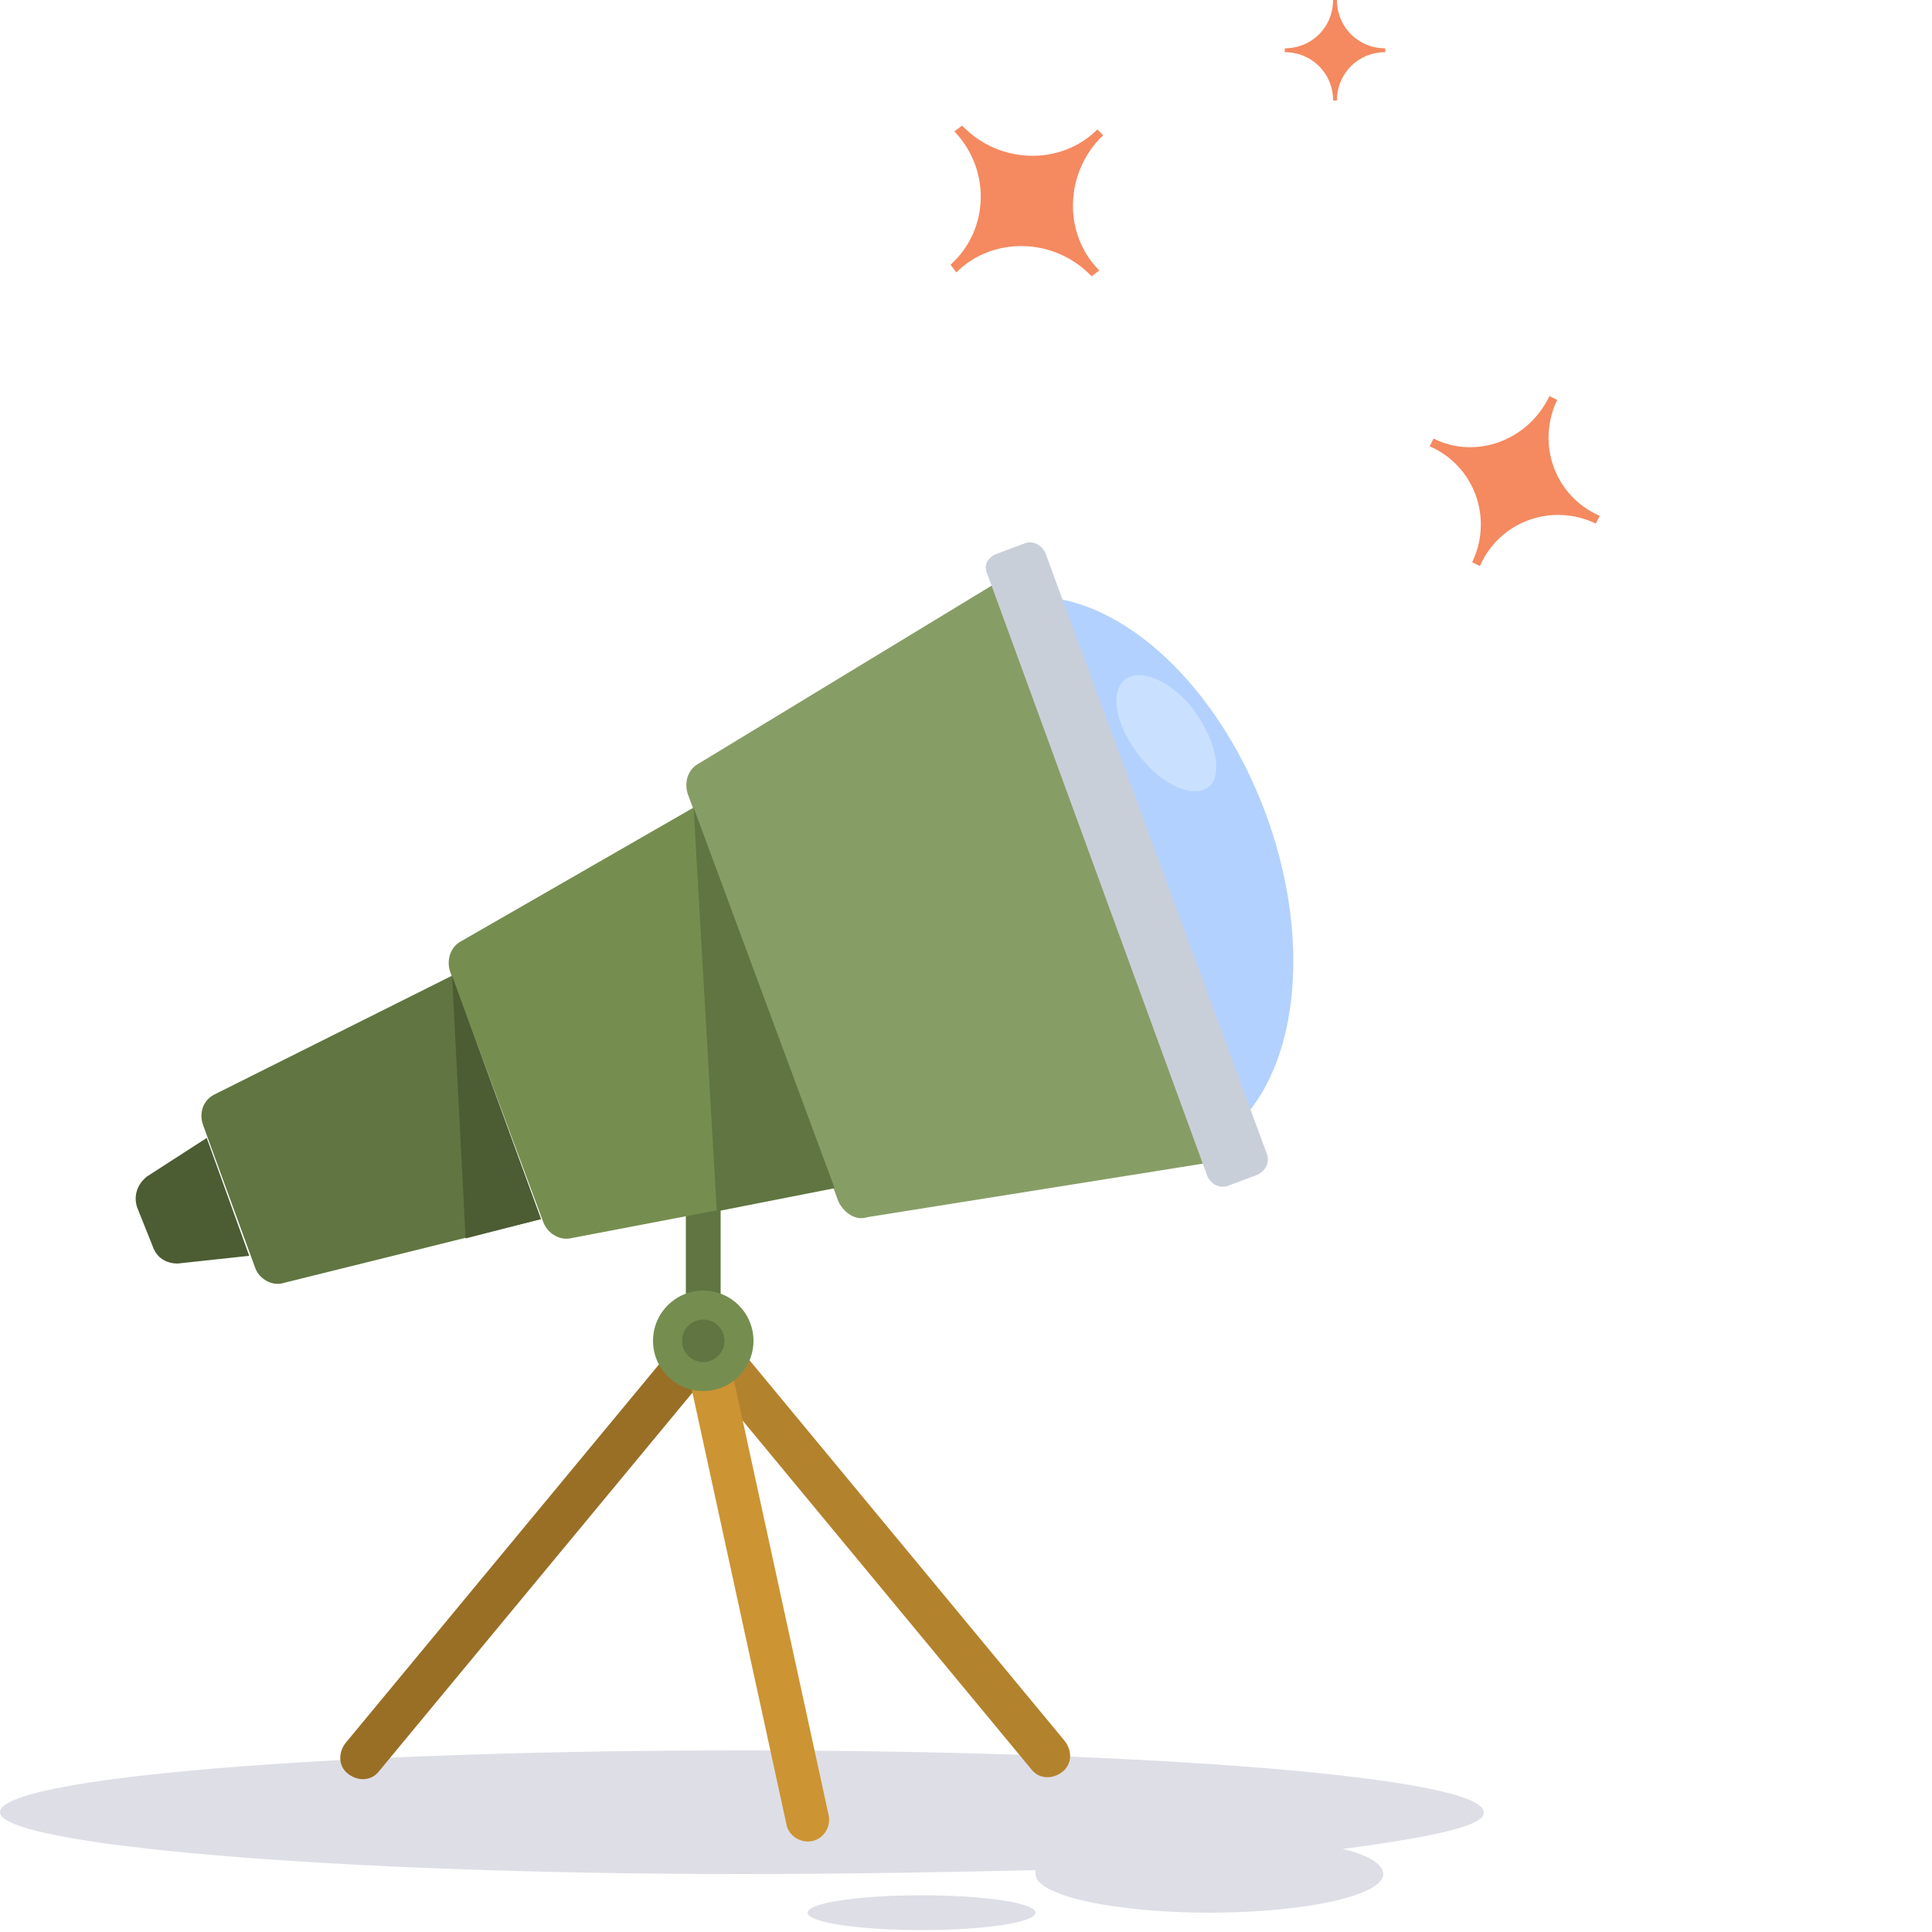 <?xml version="1.0" encoding="utf-8"?>
<!-- Generator: Adobe Illustrator 21.0.0, SVG Export Plug-In . SVG Version: 6.00 Build 0)  -->
<svg version="1.1" id="Layer_1" xmlns="http://www.w3.org/2000/svg" xmlns:xlink="http://www.w3.org/1999/xlink" x="0px" y="0px"
	 viewBox="0 0 100 100" style="enable-background:new 0 0 100 100;" xml:space="preserve">
<style type="text/css">
	.st0{fill-rule:evenodd;clip-rule:evenodd;fill:#B2D1FF;}
	.st1{fill-rule:evenodd;clip-rule:evenodd;fill:#DEDEE7;}
	.st2{fill-rule:evenodd;clip-rule:evenodd;fill:#996F26;}
	.st3{fill-rule:evenodd;clip-rule:evenodd;fill:#B3822C;}
	.st4{fill-rule:evenodd;clip-rule:evenodd;fill:#CC9432;}
	.st5{fill-rule:evenodd;clip-rule:evenodd;fill:#607541;}
	.st6{fill-rule:evenodd;clip-rule:evenodd;fill:#758E4F;}
	.st7{fill-rule:evenodd;clip-rule:evenodd;fill:#F58960;}
	.st8{fill-rule:evenodd;clip-rule:evenodd;fill:#879D66;}
	.st9{fill-rule:evenodd;clip-rule:evenodd;fill:#C9CFD9;}
	.st10{fill-rule:evenodd;clip-rule:evenodd;fill:#4C5C33;}
	.st11{opacity:0.6;fill-rule:evenodd;clip-rule:evenodd;fill:#D9EAFF;}
</style>
<ellipse transform="matrix(0.939 -0.345 0.345 0.939 -12.199 22.335)" class="st0" cx="56.6" cy="45.4" rx="9.5" ry="15.1"/>
<path class="st1" d="M69.5,95.7c1.3,0.3,2.1,0.8,2.1,1.3c0,1.1-4,2-9,2c-5,0-9-0.9-9-2c0-0.1,0-0.1,0-0.2C49,96.9,43.8,97,38.4,97
	C17.2,97,0,95.5,0,93.8c0-1.8,17.2-3.2,38.4-3.2c21.2,0,38.4,1.4,38.4,3.2C76.9,94.5,74.1,95.1,69.5,95.7L69.5,95.7z M47.7,98.1
	c-3.3,0-5.9,0.4-5.9,0.9c0,0.5,2.6,0.9,5.9,0.9c3.3,0,5.9-0.4,5.9-0.9C53.6,98.5,51,98.1,47.7,98.1z"/>
<path class="st2" d="M37.3,68.6L37.3,68.6c0.5,0.4,0.5,1.1,0.1,1.6L19.6,91.7c-0.4,0.5-1.1,0.5-1.6,0.1l0,0
	c-0.5-0.4-0.5-1.1-0.1-1.6l17.8-21.5C36.1,68.3,36.8,68.2,37.3,68.6z"/>
<path class="st3" d="M35.7,68.5L35.7,68.5c-0.5,0.4-0.5,1.1-0.1,1.6l17.8,21.5c0.4,0.5,1.1,0.5,1.6,0.1l0,0c0.5-0.4,0.5-1.1,0.1-1.6
	L37.3,68.6C36.9,68.1,36.2,68.1,35.7,68.5z"/>
<path class="st4" d="M36.2,68.3L36.2,68.3c0.6-0.1,1.2,0.3,1.3,0.9l5.4,24.8c0.1,0.6-0.3,1.2-0.9,1.3l0,0c-0.6,0.1-1.2-0.3-1.3-0.9
	l-5.4-24.8C35.2,69,35.5,68.4,36.2,68.3z"/>
<path class="st5" d="M35.5,59.6c0-0.5,0.4-0.9,0.9-0.9s0.9,0.4,0.9,0.9v9.8c0,0.5-0.4,0.9-0.9,0.9s-0.9-0.4-0.9-0.9V59.6z"/>
<circle class="st6" cx="36.4" cy="69.4" r="2.6"/>
<circle class="st5" cx="36.4" cy="69.4" r="1.1"/>
<path class="st7" d="M49.4,6.8l0.4-0.3c1.9,2,5.1,2.1,7,0.2L57.1,7c-2,1.9-2.1,5.1-0.2,7l-0.4,0.3c-1.9-2-5.1-2.1-7-0.2l-0.3-0.4
	C51.2,11.9,51.3,8.8,49.4,6.8z"/>
<path class="st7" d="M69,0h0.2c0,1.4,1.1,2.5,2.5,2.5v0.2c-1.4,0-2.5,1.1-2.5,2.5H69c0-1.4-1.1-2.5-2.5-2.5V2.5
	C67.9,2.5,69,1.4,69,0z"/>
<path class="st7" d="M80.2,20.5l0.4,0.2c-1.1,2.3-0.1,5,2.2,6l-0.2,0.4c-2.3-1.1-5-0.1-6,2.2l-0.4-0.2c1.1-2.3,0.1-5-2.2-6l0.2-0.4
	C76.4,23.8,79.1,22.8,80.2,20.5z"/>
<path class="st5" d="M13.2,65.6l-2.7-7.4c-0.2-0.6,0-1.3,0.7-1.6l12.2-6.1L28,63.1l-13.3,3.3C14.1,66.6,13.4,66.2,13.2,65.6z"/>
<path class="st6" d="M28.1,63.2l-4.8-12.9c-0.2-0.6,0-1.3,0.6-1.6l12-6.9l7.2,19.7l-13.6,2.6C28.9,64.2,28.3,63.8,28.1,63.2z"/>
<path class="st8" d="M43.4,62.2l-7.8-21.1c-0.2-0.6,0-1.3,0.6-1.6l16.3-9.9l11.2,30.4l-18.8,3C44.3,63.2,43.7,62.8,43.4,62.2z"/>
<path class="st9" d="M51.5,28.7l1.6-0.6c0.4-0.1,0.8,0.1,1,0.5l11.5,31.2c0.1,0.4-0.1,0.8-0.5,1l-1.6,0.6c-0.4,0.1-0.8-0.1-1-0.5
	L51.1,29.7C50.9,29.3,51.1,28.9,51.5,28.7z"/>
<path class="st10" d="M7.9,64.5l-0.8-2c-0.2-0.6,0-1.2,0.5-1.6l3.1-2l2.2,6.1l-3.7,0.4C8.6,65.4,8.1,65.1,7.9,64.5z"/>
<polygon class="st5" points="43.2,61.5 35.9,41.8 37.1,62.7 "/>
<polygon class="st10" points="28,63.1 23.4,50.5 24.1,64.1 "/>
<path class="st11" d="M62.7,40.6c-0.7,0.8-2.3,0.2-3.5-1.2c-1.3-1.5-1.8-3.3-1.1-4.1c0.7-0.8,2.3-0.2,3.5,1.2
	C62.8,38,63.3,39.8,62.7,40.6z"/>
</svg>
